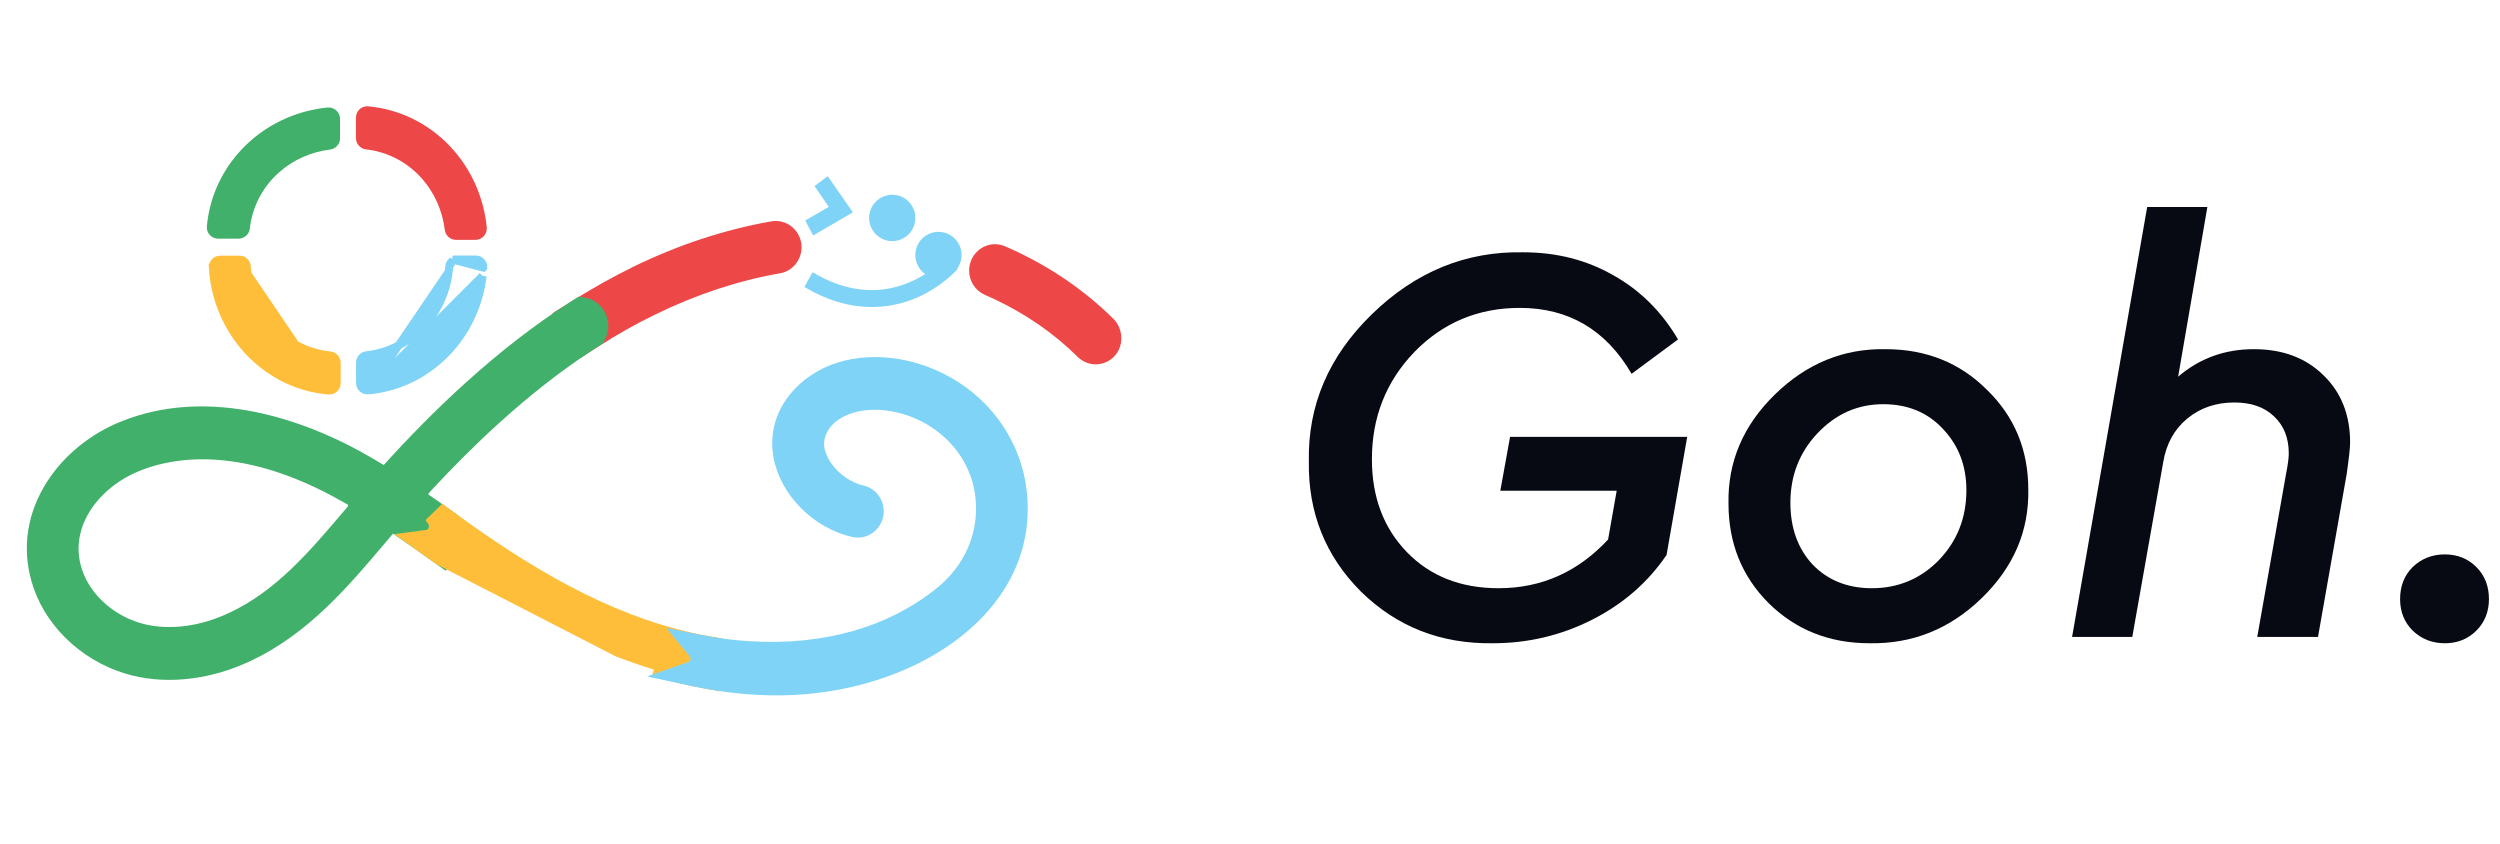 <svg width="157" height="53" viewBox="0 0 157 53" fill="none" xmlns="http://www.w3.org/2000/svg">
<path d="M82.196 28.984C82.124 25.456 83.444 22.372 86.156 19.732C88.892 17.068 92.06 15.772 95.66 15.844C97.748 15.844 99.632 16.324 101.312 17.284C102.992 18.22 104.348 19.564 105.38 21.316L102.464 23.476C100.856 20.716 98.516 19.336 95.444 19.336C92.828 19.336 90.62 20.26 88.82 22.108C87.044 23.956 86.156 26.2 86.156 28.84C86.156 31.216 86.888 33.16 88.352 34.672C89.816 36.184 91.736 36.94 94.112 36.94C96.8 36.94 99.092 35.92 100.988 33.88L101.528 30.82H94.22L94.832 27.436H105.956L104.66 34.852C103.484 36.58 101.924 37.936 99.98 38.92C98.036 39.904 95.96 40.396 93.752 40.396C90.488 40.444 87.728 39.364 85.472 37.156C83.24 34.924 82.148 32.2 82.196 28.984Z" fill="#070A13"/>
<path d="M108.549 31.612C108.501 28.996 109.473 26.716 111.465 24.772C113.457 22.828 115.773 21.88 118.413 21.928C120.957 21.928 123.081 22.78 124.785 24.484C126.513 26.164 127.377 28.252 127.377 30.748C127.425 33.364 126.441 35.644 124.425 37.588C122.433 39.508 120.093 40.444 117.405 40.396C114.885 40.396 112.773 39.556 111.069 37.876C109.389 36.196 108.549 34.108 108.549 31.612ZM123.489 30.784C123.489 29.248 122.997 27.964 122.013 26.932C121.053 25.9 119.805 25.384 118.269 25.384C116.661 25.384 115.281 25.996 114.129 27.22C113.001 28.42 112.437 29.872 112.437 31.576C112.437 33.16 112.905 34.456 113.841 35.464C114.801 36.448 116.037 36.94 117.549 36.94C119.205 36.94 120.609 36.352 121.761 35.176C122.913 33.976 123.489 32.512 123.489 30.784Z" fill="#070A13"/>
<path d="M147.587 27.796C147.587 28.108 147.515 28.768 147.371 29.776L145.571 40H141.755L143.555 29.812C143.675 29.212 143.735 28.768 143.735 28.48C143.735 27.496 143.423 26.716 142.799 26.14C142.199 25.564 141.371 25.276 140.315 25.276C139.163 25.276 138.179 25.612 137.363 26.284C136.547 26.956 136.043 27.868 135.851 29.02L133.907 40H130.127L134.843 13H138.623L136.787 23.656C138.131 22.504 139.715 21.928 141.539 21.928C143.339 21.928 144.791 22.468 145.895 23.548C147.023 24.628 147.587 26.044 147.587 27.796Z" fill="#070A13"/>
<path d="M150.726 37.624C150.726 36.808 150.99 36.136 151.518 35.608C152.07 35.08 152.742 34.816 153.534 34.816C154.326 34.816 154.986 35.08 155.514 35.608C156.042 36.136 156.306 36.808 156.306 37.624C156.306 38.416 156.042 39.076 155.514 39.604C154.986 40.132 154.326 40.396 153.534 40.396C152.742 40.396 152.07 40.132 151.518 39.604C150.99 39.076 150.726 38.416 150.726 37.624Z" fill="#070A13"/>
<g clip-path="url(#clip0_1168_6684)">
<path d="M63.55 16.098L63.55 16.098L63.545 16.096C63.502 16.077 63.459 16.057 63.415 16.037C63.266 15.969 63.111 15.898 62.953 15.833C62.131 15.483 61.261 16.117 61.261 16.995C61.261 17.498 61.558 17.955 62.013 18.153L62.547 18.391C64.61 19.352 66.426 20.608 67.965 22.131L67.965 22.131C68.465 22.625 69.274 22.594 69.74 22.043L69.74 22.043L69.749 22.033C70.165 21.507 70.083 20.744 69.631 20.298C67.895 18.582 65.855 17.176 63.55 16.098Z" fill="#ED4747" stroke="#ED4747" stroke-width="0.8"/>
<path d="M36.453 19.9C36.601 20.042 36.687 20.311 36.757 20.657C36.782 20.807 36.804 20.945 36.811 21.07L36.849 21.752L37.425 21.384C38.586 20.644 39.752 19.984 40.934 19.413L40.934 19.413L40.936 19.412C43.564 18.119 46.256 17.232 48.927 16.767L48.929 16.767C49.604 16.645 50.03 15.982 49.92 15.319C49.809 14.65 49.183 14.176 48.507 14.296C45.62 14.802 42.711 15.758 39.882 17.145L39.882 17.145L39.881 17.145C38.68 17.739 37.488 18.404 36.306 19.141L35.595 19.584L36.386 19.858C36.402 19.863 36.425 19.875 36.453 19.9Z" fill="#ED4747" stroke="#ED4747" stroke-width="0.8"/>
<path d="M26.704 31.4C26.482 31.247 26.436 30.909 26.635 30.692C28.159 29.043 29.621 27.583 31.081 26.266L31.082 26.265C33.009 24.516 34.908 23.033 36.822 21.764C36.933 21.692 37.043 21.62 37.151 21.55L37.151 21.55C37.26 21.478 37.368 21.408 37.477 21.338L37.559 21.285L37.608 21.201C37.784 20.896 37.844 20.539 37.774 20.193C37.702 19.823 37.488 19.501 37.18 19.291C36.996 19.164 36.789 19.089 36.572 19.064L36.427 19.047L36.305 19.128C36.265 19.154 36.223 19.18 36.175 19.209L36.173 19.211C36.128 19.238 36.078 19.27 36.026 19.304C33.833 20.706 31.662 22.384 29.467 24.373C27.728 25.942 25.998 27.692 24.173 29.717C23.566 29.342 22.953 28.987 22.335 28.646L22.332 28.644C19.929 27.344 17.413 26.463 15.069 26.108L15.069 26.108C12.285 25.689 9.71 25.978 7.417 26.983L7.417 26.983L7.413 26.984C5.582 27.808 4.053 29.144 3.101 30.78L3.101 30.781C2 32.678 1.79 34.757 2.487 36.791L2.487 36.791L2.487 36.792C3.364 39.334 5.701 41.383 8.45 42.045L8.45 42.045C10.699 42.586 13.247 42.246 15.608 41.127C19.129 39.459 21.59 36.548 23.902 33.813L23.915 33.798C23.916 33.798 23.916 33.797 23.916 33.797C23.995 33.706 24.071 33.615 24.145 33.527C24.221 33.438 24.294 33.351 24.368 33.264L24.37 33.262C24.514 33.094 24.739 33.067 24.91 33.182C25.804 33.794 26.69 34.423 27.562 35.046L27.891 35.281L28.122 34.95C28.209 34.825 28.298 34.662 28.338 34.472C28.413 34.165 28.423 33.86 28.417 33.579C28.413 33.446 28.406 33.313 28.399 33.187L28.398 33.165C28.391 33.031 28.385 32.905 28.383 32.782L28.379 32.581L28.216 32.464C27.718 32.106 27.211 31.749 26.704 31.4L26.704 31.4ZM14.591 38.837L14.59 38.837C12.682 39.741 10.705 39.996 9.004 39.593C7.036 39.123 5.384 37.68 4.791 35.953L4.791 35.952C3.81 33.115 5.777 30.449 8.38 29.3L8.381 29.299C9.319 28.883 10.778 28.444 12.717 28.444C14.92 28.444 17.762 29.012 21.189 30.87C21.332 30.949 21.474 31.028 21.617 31.108L21.617 31.108C21.758 31.187 21.899 31.266 22.042 31.345C22.276 31.492 22.335 31.829 22.159 32.051C22.139 32.072 22.104 32.109 22.072 32.154C19.748 34.903 17.615 37.414 14.591 38.837Z" fill="#40B06A" stroke="#40B06A" stroke-width="0.8"/>
<path d="M26.648 34.397C26.973 34.628 27.295 34.858 27.609 35.087L38.853 40.864C39.742 41.202 40.649 41.514 41.564 41.781L41.45 42.165C41.45 42.165 41.451 42.165 41.451 42.165C42.458 42.463 43.473 42.698 44.487 42.878L44.888 42.95L44.952 42.548C44.982 42.361 44.991 42.17 44.991 41.99C44.997 41.719 44.995 41.438 44.993 41.166C44.992 41.033 44.991 40.902 44.991 40.775V40.437L44.657 40.381C38.959 39.425 33.776 36.441 29.02 33.034L29.02 33.034L29.018 33.032C28.617 32.748 28.209 32.456 27.809 32.163L27.243 32.713C27.285 32.775 27.318 32.861 27.329 32.965L27.329 32.965L27.33 32.973C27.351 33.142 27.307 33.312 27.211 33.437C27.105 33.577 26.974 33.655 26.827 33.675L25.823 33.809L26.648 34.397Z" fill="#FFBE3A" stroke="#FFBE3A" stroke-width="0.8"/>
<path d="M59.971 24.334L59.97 24.334C57.755 22.908 54.991 22.441 52.724 23.149L52.723 23.149C51.611 23.5 50.618 24.157 49.924 25.015L49.924 25.015C49.085 26.053 48.743 27.298 48.959 28.582C49.339 30.858 51.354 32.827 53.61 33.331C54.38 33.507 55.086 32.898 55.099 32.129C55.111 31.552 54.729 31.022 54.158 30.887L54.158 30.887L54.154 30.886C53.499 30.739 52.85 30.368 52.337 29.867C51.824 29.365 51.472 28.758 51.374 28.157L51.374 28.157L51.373 28.155C51.232 27.321 51.74 26.078 53.433 25.55L53.433 25.55C54.977 25.066 57.044 25.406 58.671 26.465L58.672 26.466C60.484 27.637 61.584 29.507 61.688 31.581L61.689 31.582C61.801 33.728 60.885 35.762 59.149 37.19C56.025 39.742 51.853 40.959 47.069 40.67L47.068 40.67C46.019 40.609 44.986 40.469 43.967 40.267L42.869 40.05L43.58 40.914C43.631 40.975 43.662 41.014 43.687 41.053C43.764 41.204 43.785 41.375 43.748 41.536C43.704 41.704 43.605 41.832 43.475 41.907L43.461 41.916L43.45 41.923L42.111 42.388L43.505 42.689C45.137 43.041 46.797 43.241 48.449 43.268L48.451 43.268C51.124 43.304 53.804 42.86 56.381 41.805L56.382 41.805C60.514 40.111 64.399 36.596 64.129 31.442C63.977 28.533 62.453 25.942 59.971 24.334Z" fill="#7ED3F6" stroke="#7ED3F6" stroke-width="0.8"/>
<path d="M13.617 16.797L13.367 16.812C13.596 20.724 16.492 23.988 20.286 24.487C20.399 24.505 20.518 24.515 20.62 24.523C20.628 24.523 20.636 24.524 20.644 24.525L20.644 24.525L20.646 24.525C20.926 24.544 21.145 24.324 21.145 24.053V22.789C21.145 22.556 20.974 22.343 20.727 22.318C20.691 22.313 20.656 22.31 20.63 22.308L20.627 22.308C20.595 22.306 20.574 22.304 20.555 22.301L20.555 22.301L20.551 22.3C17.814 21.943 15.701 19.602 15.5 16.76C15.495 16.505 15.293 16.307 15.045 16.307H13.831C13.544 16.307 13.35 16.549 13.367 16.813L13.617 16.797ZM13.617 16.797C13.839 20.599 16.653 23.759 20.322 24.24L15.25 16.77C15.25 16.646 15.156 16.557 15.045 16.557H13.831C13.702 16.557 13.608 16.663 13.617 16.797Z" fill="#FFBE3A" stroke="#FFBE3A" stroke-width="0.5"/>
<path d="M26.716 11.086L26.717 11.087C27.521 12.01 28.031 13.174 28.179 14.398L28.179 14.398L28.18 14.405C28.213 14.628 28.392 14.814 28.641 14.814H29.856C30.137 14.814 30.351 14.564 30.318 14.287C30.141 12.555 29.446 10.914 28.308 9.61C27.038 8.149 25.306 7.211 23.423 6.962L23.423 6.962L23.412 6.961C23.367 6.957 23.321 6.951 23.269 6.944L23.266 6.944C23.217 6.938 23.161 6.93 23.104 6.925L23.104 6.925L23.1 6.925C22.82 6.906 22.602 7.126 22.602 7.397V8.661C22.602 8.887 22.765 9.104 23.006 9.132C23.038 9.137 23.066 9.139 23.087 9.141L23.089 9.142C23.113 9.144 23.128 9.145 23.142 9.148L23.142 9.148L23.151 9.149C24.527 9.337 25.79 10.019 26.716 11.086Z" fill="#ED4747" stroke="#ED4747" stroke-width="0.5"/>
<path d="M17.389 10.612L17.39 10.612C18.309 9.805 19.469 9.294 20.69 9.145L20.69 9.146L20.696 9.145C20.921 9.111 21.105 8.931 21.105 8.683V7.465C21.105 7.184 20.857 6.968 20.578 7.002C18.852 7.179 17.215 7.877 15.915 9.018C14.459 10.293 13.523 12.029 13.275 13.917L13.275 13.917L13.274 13.928C13.27 13.974 13.264 14.02 13.258 14.072L13.257 14.074C13.251 14.124 13.244 14.18 13.239 14.237L13.239 14.237L13.239 14.241C13.219 14.52 13.437 14.74 13.71 14.74H14.97C15.197 14.74 15.413 14.575 15.44 14.335C15.445 14.303 15.448 14.275 15.45 14.254L15.45 14.252C15.452 14.227 15.454 14.213 15.456 14.198L15.456 14.198L15.457 14.189C15.645 12.808 16.325 11.542 17.389 10.612Z" fill="#40B06A" stroke="#40B06A" stroke-width="0.5"/>
<path d="M28.18 17.052L28.18 17.052C28.194 16.963 28.202 16.866 28.21 16.763L28.18 17.052ZM28.18 17.052L28.179 17.062M28.18 17.052L28.179 17.062M28.179 17.062C27.841 19.862 25.664 22.027 23.024 22.309C22.761 22.333 22.609 22.561 22.609 22.781V24.045C22.609 24.329 22.848 24.536 23.116 24.517L23.116 24.517M28.179 17.062L23.116 24.517M23.116 24.517L23.12 24.517M23.116 24.517L23.12 24.517M23.12 24.517C24.819 24.369 26.436 23.652 27.716 22.457C29.155 21.133 30.071 19.306 30.308 17.326L30.308 17.326M23.12 24.517L30.308 17.326M30.308 17.326L30.309 17.322L30.308 17.326ZM28.425 16.299H28.675H29.889C30.16 16.299 30.369 16.534 30.353 16.803C30.353 16.804 30.352 16.805 30.352 16.805L28.425 16.299ZM28.425 16.299V16.382M28.425 16.299V16.382M28.425 16.382C28.305 16.46 28.223 16.593 28.212 16.743L28.425 16.382Z" fill="#7ED3F6" stroke="#7ED3F6" stroke-width="0.5"/>
<path d="M56.033 15.143C56.834 15.143 57.484 14.491 57.484 13.687C57.484 12.882 56.834 12.23 56.033 12.23C55.231 12.23 54.581 12.882 54.581 13.687C54.581 14.491 55.231 15.143 56.033 15.143Z" fill="#7ED3F6"/>
<path d="M50.517 18.022L51.03 17.096C53.099 18.333 55.135 18.547 57.076 17.746C58.53 17.14 59.377 16.179 59.385 16.17L60.146 16.891C60.103 16.936 59.129 18.049 57.461 18.743C55.913 19.375 53.45 19.776 50.517 18.022Z" fill="#7ED3F6"/>
<path d="M58.936 17.473C59.738 17.473 60.388 16.821 60.388 16.017C60.388 15.212 59.738 14.56 58.936 14.56C58.134 14.56 57.484 15.212 57.484 16.017C57.484 16.821 58.134 17.473 58.936 17.473Z" fill="#7ED3F6"/>
<path d="M51.065 14.786L50.569 13.851L52.049 12.988L51.151 11.688L51.98 11.065L53.563 13.335L51.065 14.786Z" fill="#7ED3F6"/>
</g>
<defs>
<clipPath id="clip0_1168_6684">
<rect width="72" height="53" fill="white"/>
</clipPath>
</defs>
</svg>
